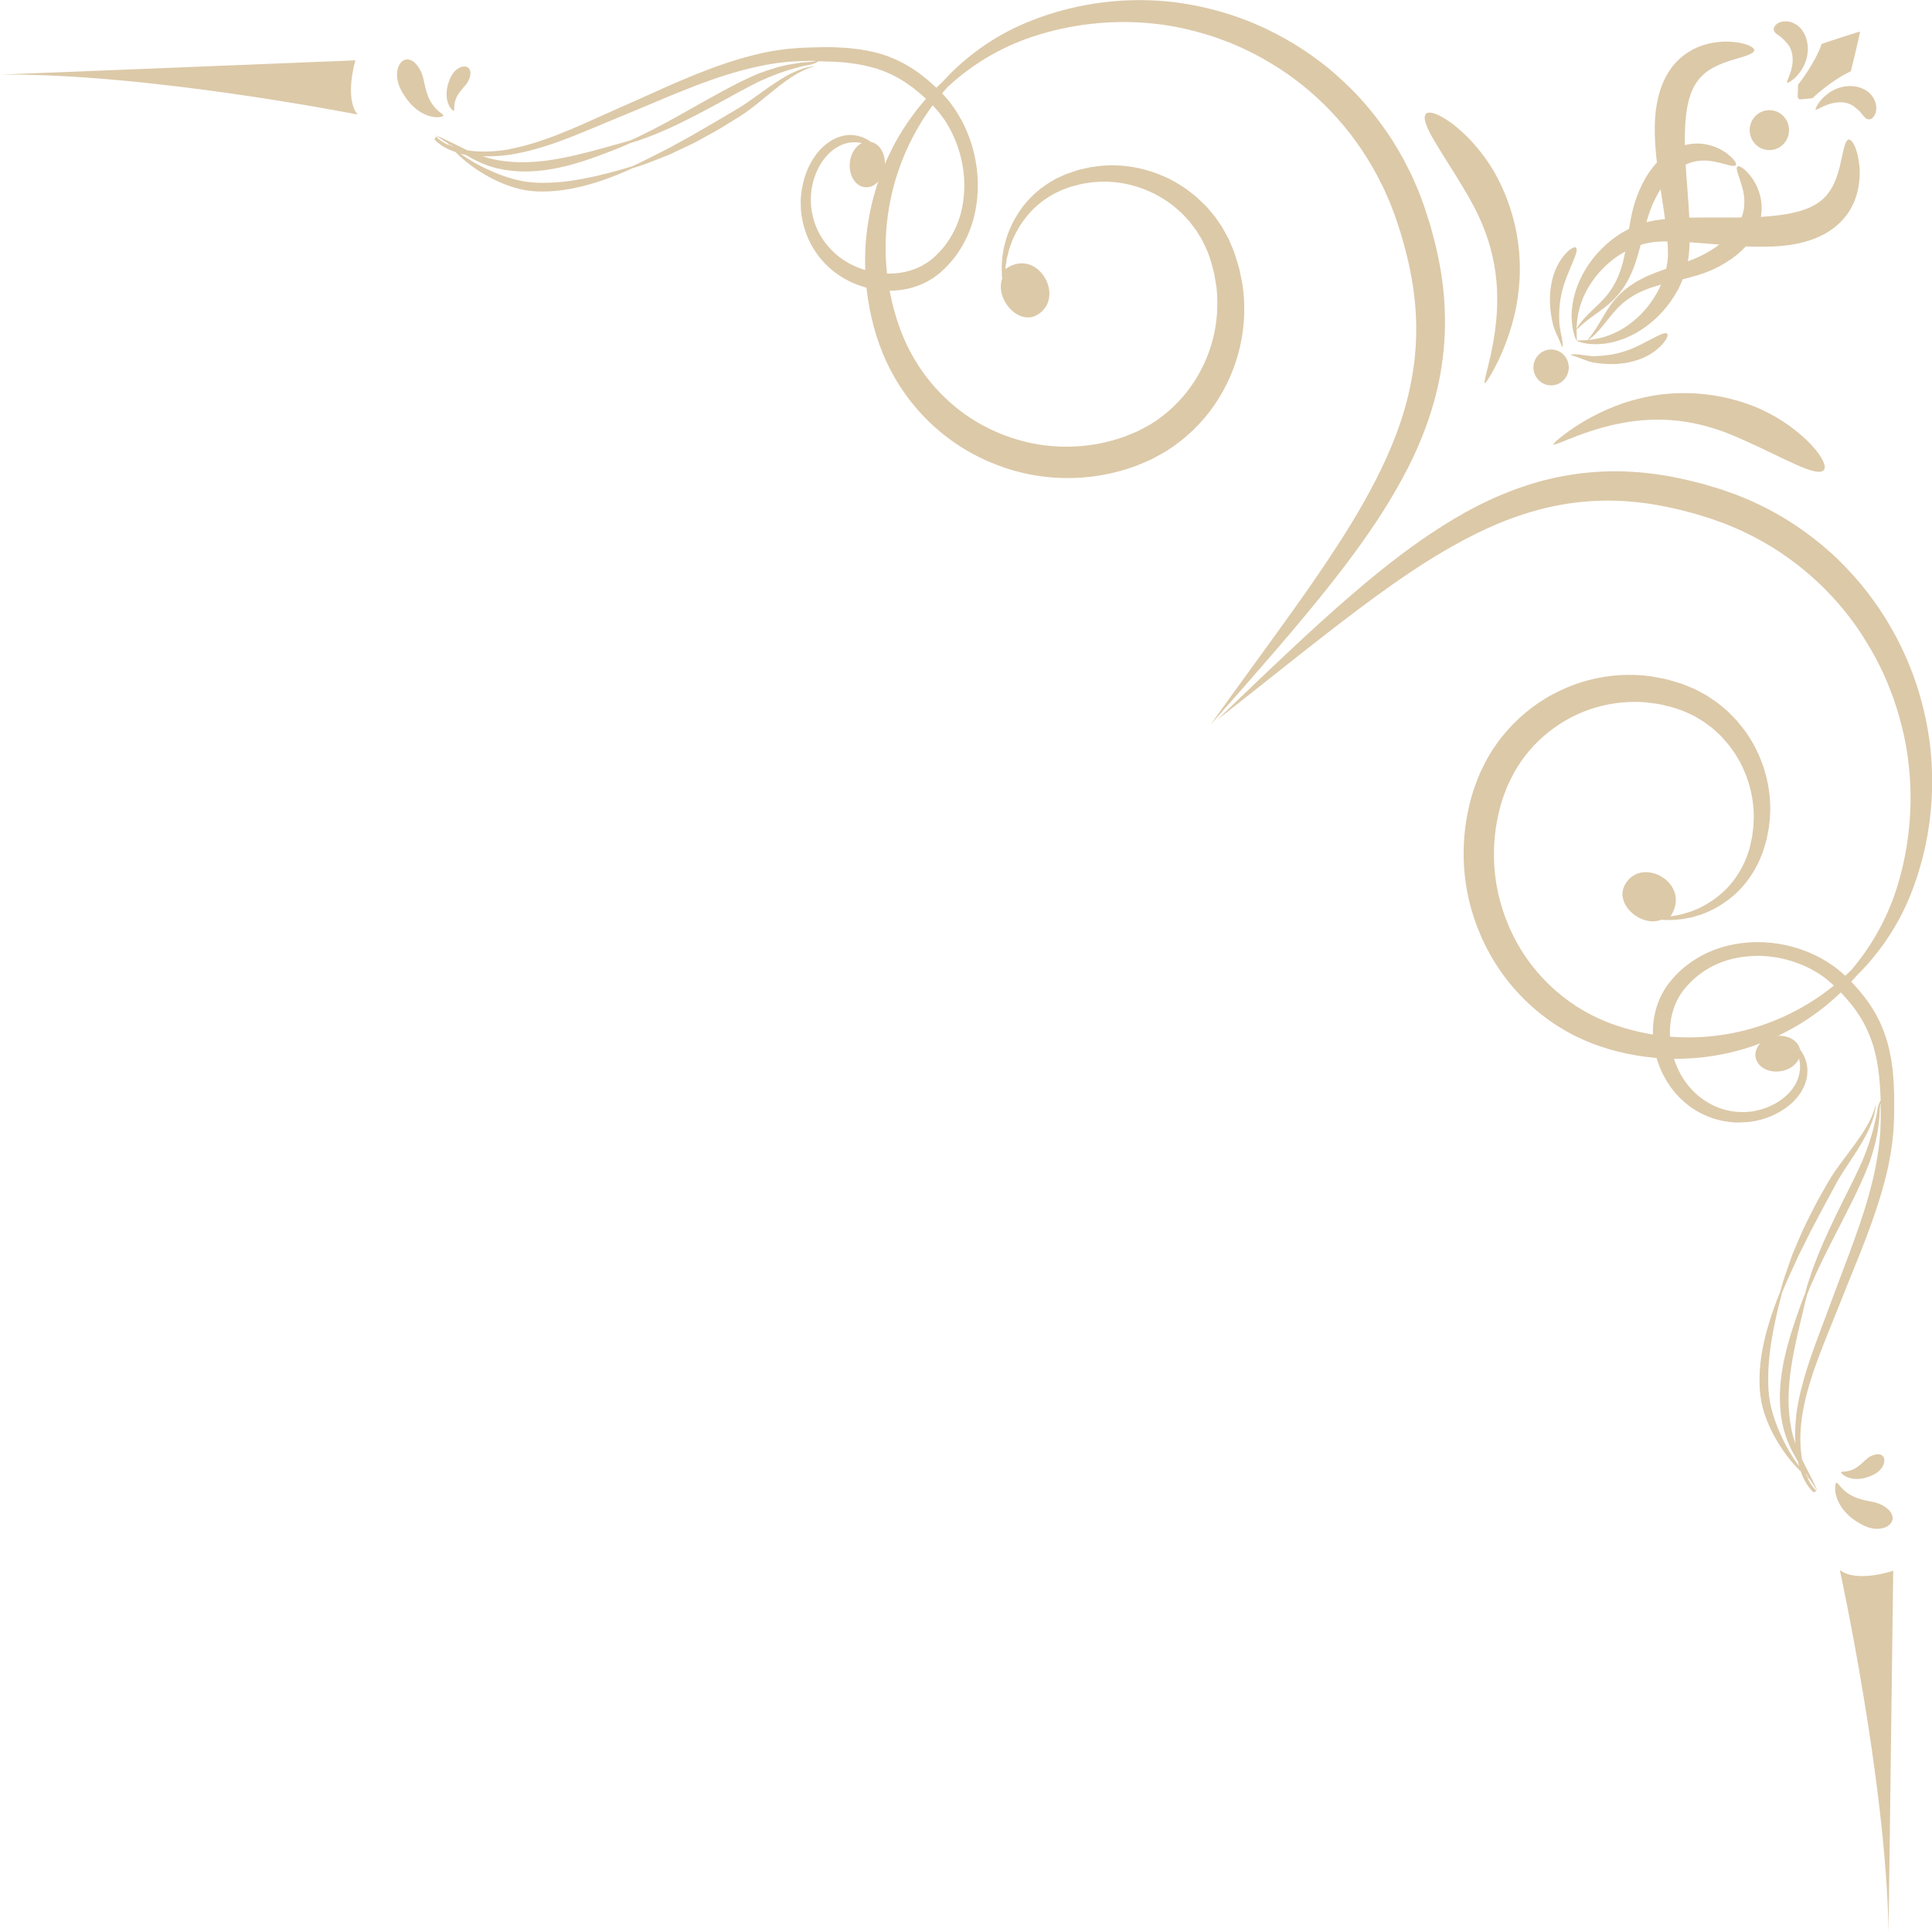 <svg width="128" height="128" viewBox="0 0 128 128" fill="none" xmlns="http://www.w3.org/2000/svg">
<g clip-path="url(#clip0_3478_3163)">
<path d="M117.539 2.059C117.505 1.975 117.505 1.876 117.558 1.773C117.612 1.67 117.723 1.561 117.898 1.487C118.072 1.414 118.315 1.384 118.572 1.443C118.828 1.502 119.09 1.655 119.284 1.867C119.386 1.97 119.488 2.128 119.58 2.315C119.667 2.507 119.73 2.728 119.759 2.97C119.783 3.206 119.774 3.457 119.73 3.693C119.686 3.935 119.604 4.161 119.507 4.363C119.405 4.565 119.289 4.742 119.168 4.89C119.105 4.964 119.047 5.028 118.988 5.092C118.925 5.151 118.872 5.205 118.814 5.249C118.756 5.294 118.707 5.333 118.659 5.367C118.61 5.402 118.567 5.427 118.533 5.441C118.46 5.481 118.412 5.495 118.397 5.481C118.383 5.466 118.397 5.422 118.421 5.343C118.455 5.259 118.494 5.161 118.538 5.042C118.562 4.983 118.581 4.914 118.61 4.846C118.635 4.777 118.654 4.698 118.678 4.624C118.717 4.466 118.751 4.299 118.765 4.132C118.775 3.964 118.77 3.797 118.746 3.639C118.722 3.487 118.678 3.344 118.63 3.226C118.581 3.107 118.518 3.014 118.465 2.945C118.455 2.925 118.436 2.91 118.426 2.896C118.412 2.881 118.402 2.866 118.392 2.856C118.383 2.846 118.368 2.832 118.363 2.822C118.353 2.812 118.344 2.802 118.334 2.792C118.266 2.723 118.218 2.664 118.16 2.61C118.106 2.556 118.043 2.497 117.97 2.438C117.82 2.325 117.621 2.231 117.549 2.059H117.539Z" fill="#DCC9A8"/>
<path d="M120.691 2.905C120.274 4.131 119.261 5.441 119.125 5.613C119.115 5.623 119.115 5.638 119.125 5.643L119.105 6.411C119.105 6.514 119.188 6.593 119.29 6.583L120.046 6.509C120.046 6.509 120.065 6.509 120.075 6.509C120.235 6.362 121.35 5.318 122.62 4.722C122.63 4.722 123.134 2.619 123.226 2.171C123.235 2.127 123.202 2.093 123.158 2.107C122.722 2.235 120.7 2.895 120.695 2.91L120.691 2.905Z" fill="#DCC9A8"/>
<path d="M123.725 7.893C123.812 7.923 123.904 7.913 124.006 7.849C124.103 7.785 124.2 7.667 124.263 7.48C124.321 7.297 124.335 7.046 124.253 6.79C124.175 6.534 124.006 6.283 123.783 6.101C123.671 6.007 123.511 5.914 123.317 5.835C123.124 5.761 122.901 5.712 122.663 5.702C122.426 5.692 122.183 5.722 121.95 5.786C121.718 5.85 121.505 5.948 121.311 6.062C121.122 6.18 120.957 6.313 120.816 6.446C120.748 6.515 120.685 6.579 120.632 6.643C120.579 6.712 120.53 6.771 120.491 6.83C120.453 6.889 120.419 6.943 120.39 6.992C120.361 7.041 120.341 7.086 120.322 7.125C120.288 7.199 120.278 7.248 120.293 7.263C120.307 7.278 120.351 7.263 120.424 7.229C120.501 7.189 120.598 7.145 120.71 7.091C120.768 7.061 120.836 7.037 120.899 7.007C120.966 6.977 121.039 6.953 121.112 6.923C121.262 6.869 121.427 6.83 121.592 6.8C121.757 6.776 121.921 6.771 122.077 6.78C122.232 6.795 122.372 6.825 122.489 6.869C122.61 6.913 122.707 6.968 122.775 7.017C122.794 7.027 122.808 7.041 122.823 7.051C122.838 7.061 122.852 7.071 122.867 7.086C122.881 7.096 122.891 7.105 122.905 7.115C122.915 7.125 122.925 7.135 122.934 7.14C123.007 7.199 123.07 7.248 123.128 7.302C123.187 7.352 123.25 7.411 123.308 7.485C123.429 7.627 123.536 7.824 123.71 7.883L123.725 7.893Z" fill="#DCC9A8"/>
<path d="M122.484 9.242C122.416 9.252 122.353 9.316 122.3 9.424C122.246 9.533 122.198 9.69 122.149 9.882C122.125 9.986 122.101 10.089 122.077 10.202C122.067 10.261 122.052 10.321 122.038 10.38C122.023 10.444 122.009 10.508 121.994 10.572C121.97 10.705 121.931 10.838 121.902 10.985C121.863 11.128 121.829 11.276 121.781 11.428C121.689 11.729 121.577 12.044 121.422 12.334C121.34 12.477 121.258 12.625 121.156 12.758C121.107 12.827 121.054 12.886 121.001 12.955C120.942 13.014 120.889 13.078 120.826 13.137C120.584 13.373 120.278 13.57 119.92 13.738C119.556 13.9 119.139 14.028 118.679 14.122C118.223 14.22 117.588 14.309 116.817 14.358C116.047 14.407 115.14 14.417 114.151 14.412C113.162 14.412 112.086 14.393 110.967 14.461C110.685 14.481 110.404 14.501 110.118 14.535C109.978 14.555 109.832 14.57 109.687 14.594L109.58 14.614L109.469 14.639C109.391 14.653 109.318 14.668 109.241 14.683C108.645 14.826 108.082 15.057 107.578 15.353C107.321 15.495 107.089 15.663 106.856 15.83C106.633 16.008 106.415 16.185 106.221 16.377C105.823 16.761 105.479 17.17 105.203 17.593C104.641 18.44 104.316 19.331 104.195 20.099C104.161 20.291 104.146 20.478 104.132 20.651C104.127 20.828 104.117 20.991 104.132 21.148C104.132 21.301 104.156 21.444 104.166 21.576C104.18 21.709 104.209 21.828 104.229 21.931C104.282 22.143 104.326 22.3 104.374 22.409C104.418 22.512 104.447 22.566 104.461 22.561C104.476 22.561 104.476 22.497 104.471 22.384C104.461 22.271 104.456 22.108 104.452 21.901C104.452 21.798 104.452 21.685 104.461 21.562C104.471 21.439 104.476 21.306 104.5 21.163C104.515 21.02 104.544 20.872 104.573 20.715C104.612 20.557 104.65 20.395 104.704 20.227C104.912 19.553 105.305 18.804 105.886 18.125C106.177 17.785 106.517 17.46 106.89 17.174C107.074 17.027 107.278 16.899 107.481 16.771C107.69 16.653 107.898 16.534 108.121 16.441C108.562 16.244 109.028 16.111 109.493 16.047C109.551 16.037 109.609 16.037 109.667 16.027L109.755 16.017H109.847C109.973 16.003 110.099 15.998 110.225 15.998C110.482 15.993 110.739 15.998 110.996 16.003C112.033 16.037 113.08 16.14 114.079 16.219C115.077 16.303 116.032 16.357 116.885 16.347C117.738 16.342 118.499 16.264 119.086 16.14C119.668 16.022 120.249 15.83 120.792 15.55C121.33 15.264 121.829 14.88 122.208 14.417C122.305 14.304 122.387 14.186 122.469 14.068C122.547 13.944 122.624 13.826 122.683 13.703C122.814 13.457 122.91 13.211 122.988 12.97C123.138 12.487 123.192 12.039 123.206 11.64C123.216 11.438 123.206 11.251 123.196 11.074C123.177 10.897 123.163 10.734 123.133 10.586C123.119 10.513 123.104 10.439 123.095 10.37C123.08 10.301 123.061 10.237 123.046 10.173C123.012 10.045 122.978 9.932 122.94 9.833C122.867 9.631 122.784 9.484 122.707 9.385C122.629 9.287 122.557 9.242 122.489 9.247L122.484 9.242Z" fill="#DCC9A8"/>
<path d="M115.004 10.941C115.052 10.867 114.985 10.714 114.8 10.508C114.606 10.306 114.301 10.045 113.836 9.823C113.778 9.799 113.715 9.769 113.656 9.744C113.593 9.72 113.525 9.7 113.458 9.675C113.322 9.626 113.176 9.597 113.021 9.562C112.711 9.508 112.367 9.488 112.003 9.538C111.645 9.587 111.271 9.7 110.918 9.882C110.569 10.06 110.239 10.301 109.953 10.582C109.662 10.862 109.332 11.266 109.032 11.773C108.736 12.285 108.465 12.896 108.266 13.57C108.062 14.255 107.961 14.973 107.844 15.678C107.733 16.382 107.621 17.081 107.423 17.716C107.321 18.036 107.209 18.341 107.064 18.622C106.923 18.903 106.763 19.174 106.584 19.405C106.23 19.873 105.808 20.252 105.459 20.587C105.285 20.754 105.13 20.912 104.994 21.055C104.863 21.202 104.757 21.335 104.669 21.444C104.509 21.675 104.432 21.808 104.451 21.823C104.466 21.832 104.582 21.729 104.776 21.542C104.883 21.453 105.004 21.35 105.154 21.227C105.304 21.114 105.474 20.981 105.673 20.843C106.056 20.562 106.54 20.237 106.996 19.759C107.457 19.287 107.849 18.666 108.135 17.982C108.426 17.298 108.61 16.569 108.785 15.87C108.959 15.175 109.119 14.501 109.332 13.93C109.546 13.354 109.812 12.846 110.079 12.438C110.346 12.034 110.617 11.729 110.83 11.522C111.262 11.103 111.732 10.833 112.202 10.719C112.435 10.66 112.667 10.641 112.895 10.636C113.007 10.641 113.118 10.636 113.225 10.655C113.278 10.66 113.332 10.665 113.385 10.675C113.438 10.685 113.487 10.695 113.54 10.7C113.942 10.774 114.282 10.882 114.534 10.941C114.781 11.005 114.946 11.015 114.994 10.941H115.004Z" fill="#DCC9A8"/>
<path d="M104.408 16.406C104.359 16.367 104.282 16.377 104.18 16.431C104.127 16.455 104.073 16.495 104.01 16.539C103.947 16.588 103.884 16.642 103.817 16.711C103.545 16.977 103.23 17.42 103.012 17.977C102.905 18.252 102.769 18.72 102.716 19.272C102.658 19.823 102.687 20.444 102.789 21.01C102.813 21.153 102.847 21.285 102.871 21.423C102.886 21.492 102.91 21.561 102.925 21.625C102.944 21.689 102.968 21.753 102.992 21.812C103.085 22.054 103.182 22.256 103.259 22.428C103.337 22.6 103.395 22.738 103.434 22.841C103.468 22.94 103.497 22.999 103.511 22.999C103.521 22.999 103.531 22.935 103.531 22.822C103.531 22.709 103.506 22.551 103.472 22.359C103.434 22.172 103.385 21.95 103.346 21.714C103.337 21.655 103.327 21.596 103.322 21.537C103.322 21.478 103.312 21.419 103.308 21.355C103.308 21.226 103.298 21.093 103.298 20.961C103.298 20.424 103.356 19.867 103.468 19.395C103.574 18.922 103.729 18.533 103.817 18.297C104.001 17.819 104.195 17.391 104.326 17.061C104.359 16.977 104.384 16.898 104.403 16.829C104.427 16.761 104.442 16.697 104.452 16.642C104.471 16.534 104.456 16.45 104.413 16.416L104.408 16.406Z" fill="#DCC9A8"/>
<path d="M116.226 3.338C116.226 3.269 116.177 3.195 116.075 3.126C115.974 3.058 115.818 2.984 115.615 2.925C115.513 2.89 115.402 2.865 115.276 2.841C115.213 2.831 115.145 2.816 115.077 2.806C115.004 2.797 114.936 2.792 114.859 2.782C114.708 2.762 114.548 2.762 114.374 2.757C114.199 2.757 114.015 2.762 113.821 2.787C113.429 2.826 112.992 2.92 112.532 3.102C112.304 3.2 112.067 3.314 111.834 3.466C111.718 3.535 111.606 3.624 111.49 3.712C111.378 3.806 111.267 3.899 111.165 4.003C110.738 4.416 110.399 4.948 110.162 5.519C109.924 6.091 109.784 6.691 109.706 7.292C109.628 7.893 109.609 8.666 109.662 9.532C109.716 10.399 109.842 11.364 109.992 12.368C110.142 13.373 110.322 14.427 110.428 15.475C110.452 15.736 110.477 15.997 110.491 16.258C110.496 16.386 110.501 16.514 110.506 16.642V16.736V16.825C110.506 16.884 110.506 16.943 110.506 17.002C110.477 17.474 110.38 17.957 110.22 18.415C110.142 18.646 110.045 18.868 109.943 19.09C109.837 19.306 109.72 19.518 109.59 19.715C109.333 20.114 109.047 20.483 108.732 20.803C108.106 21.443 107.403 21.891 106.759 22.152C106.599 22.221 106.439 22.27 106.289 22.32C106.138 22.359 105.993 22.403 105.852 22.428C105.717 22.462 105.586 22.477 105.464 22.497C105.343 22.512 105.232 22.521 105.13 22.531C104.926 22.541 104.766 22.551 104.655 22.551C104.543 22.551 104.485 22.566 104.48 22.581C104.48 22.595 104.534 22.62 104.64 22.654C104.747 22.694 104.907 22.728 105.12 22.763C105.227 22.773 105.343 22.792 105.474 22.797C105.605 22.797 105.746 22.812 105.896 22.797C106.046 22.797 106.211 22.777 106.381 22.758C106.55 22.728 106.73 22.699 106.914 22.654C107.656 22.472 108.504 22.083 109.294 21.448C109.691 21.133 110.07 20.759 110.414 20.33C110.588 20.119 110.748 19.887 110.903 19.646C111.054 19.405 111.199 19.149 111.32 18.883C111.572 18.351 111.756 17.765 111.853 17.149C111.863 17.071 111.873 16.997 111.882 16.918L111.897 16.8L111.907 16.687C111.921 16.539 111.926 16.391 111.936 16.248C111.95 15.958 111.95 15.667 111.95 15.382C111.936 14.244 111.839 13.156 111.766 12.152C111.689 11.147 111.63 10.232 111.626 9.444C111.616 8.661 111.659 8.011 111.718 7.538C111.776 7.066 111.873 6.632 112.004 6.253C112.139 5.874 112.309 5.554 112.527 5.288C112.58 5.219 112.639 5.16 112.692 5.096C112.755 5.037 112.808 4.978 112.871 4.924C112.992 4.81 113.128 4.717 113.264 4.623C113.54 4.446 113.841 4.308 114.127 4.195C114.272 4.136 114.413 4.091 114.553 4.042C114.694 4.003 114.825 3.954 114.951 3.919C115.014 3.899 115.077 3.88 115.135 3.865C115.193 3.85 115.251 3.831 115.31 3.816C115.416 3.781 115.518 3.752 115.62 3.717C115.809 3.653 115.954 3.594 116.061 3.53C116.163 3.466 116.221 3.397 116.226 3.328V3.338Z" fill="#DCC9A8"/>
<path d="M115.106 11.04C115.038 11.099 115.057 11.261 115.14 11.507C115.213 11.758 115.348 12.093 115.45 12.497C115.465 12.546 115.474 12.6 115.489 12.65C115.503 12.704 115.508 12.758 115.518 12.807C115.542 12.915 115.547 13.029 115.562 13.142C115.576 13.368 115.571 13.61 115.533 13.851C115.455 14.334 115.222 14.831 114.844 15.299C114.655 15.53 114.379 15.825 114.001 16.131C113.623 16.431 113.143 16.736 112.59 16.997C112.047 17.258 111.398 17.465 110.729 17.692C110.06 17.918 109.352 18.159 108.703 18.504C108.053 18.844 107.471 19.292 107.04 19.789C106.604 20.291 106.322 20.799 106.075 21.212C105.954 21.419 105.838 21.601 105.736 21.764C105.629 21.921 105.537 22.054 105.46 22.167C105.29 22.379 105.198 22.507 105.212 22.522C105.222 22.537 105.348 22.443 105.561 22.266C105.658 22.172 105.784 22.054 105.915 21.906C106.046 21.759 106.192 21.591 106.342 21.399C106.647 21.025 106.982 20.567 107.418 20.173C107.631 19.971 107.883 19.794 108.15 19.627C108.417 19.459 108.707 19.321 109.013 19.198C109.624 18.947 110.302 18.79 110.986 18.622C111.669 18.455 112.362 18.297 113.022 18.046C113.671 17.8 114.253 17.48 114.733 17.14C115.213 16.8 115.586 16.436 115.838 16.121C116.09 15.806 116.303 15.461 116.454 15.092C116.604 14.723 116.691 14.338 116.71 13.969C116.73 13.6 116.686 13.25 116.609 12.94C116.565 12.787 116.521 12.64 116.463 12.507C116.434 12.443 116.41 12.374 116.381 12.315C116.352 12.256 116.318 12.197 116.289 12.138C116.041 11.685 115.76 11.389 115.547 11.207C115.324 11.035 115.174 10.976 115.106 11.03V11.04Z" fill="#DCC9A8"/>
<path d="M116.27 7.72C115.78 8.257 115.809 9.094 116.337 9.591C116.866 10.088 117.69 10.059 118.179 9.522C118.669 8.986 118.64 8.148 118.112 7.651C117.583 7.154 116.759 7.183 116.27 7.72Z" fill="#DCC9A8"/>
<path d="M101.907 23.536C101.466 24.019 101.495 24.767 101.97 25.215C102.445 25.663 103.182 25.634 103.623 25.151C104.064 24.669 104.035 23.92 103.56 23.472C103.085 23.024 102.348 23.054 101.907 23.536Z" fill="#DCC9A8"/>
<path d="M110.457 22.113C110.418 22.068 110.336 22.064 110.229 22.088C110.176 22.103 110.113 22.123 110.05 22.152C109.982 22.177 109.909 22.211 109.827 22.251C109.512 22.403 109.105 22.63 108.649 22.856C108.421 22.965 108.053 23.147 107.592 23.29C107.137 23.437 106.594 23.536 106.065 23.575C105.935 23.585 105.804 23.59 105.678 23.595C105.619 23.595 105.561 23.595 105.498 23.595C105.44 23.595 105.382 23.585 105.324 23.58C105.091 23.555 104.873 23.521 104.684 23.496C104.495 23.472 104.335 23.467 104.228 23.472C104.117 23.482 104.059 23.491 104.059 23.506C104.059 23.516 104.117 23.541 104.219 23.565C104.32 23.595 104.461 23.644 104.635 23.713C104.81 23.777 105.014 23.861 105.256 23.939C105.319 23.954 105.377 23.979 105.445 23.994C105.513 24.008 105.581 24.023 105.649 24.033C105.779 24.053 105.92 24.073 106.056 24.087C106.618 24.146 107.229 24.131 107.767 24.033C108.305 23.939 108.756 23.767 109.017 23.639C109.546 23.378 109.958 23.029 110.2 22.733C110.258 22.659 110.312 22.59 110.355 22.521C110.394 22.453 110.428 22.393 110.447 22.339C110.491 22.231 110.496 22.152 110.452 22.108L110.457 22.113Z" fill="#DCC9A8"/>
<path d="M94.471 7.558C94.248 7.789 94.504 8.434 95.013 9.306C95.517 10.182 96.274 11.295 97.006 12.541C97.195 12.851 97.427 13.259 97.684 13.747C97.936 14.234 98.198 14.806 98.431 15.441C98.663 16.076 98.857 16.77 98.988 17.499C99.124 18.228 99.192 18.981 99.197 19.724C99.211 21.212 98.964 22.63 98.731 23.664C98.494 24.698 98.295 25.357 98.368 25.392C98.416 25.416 98.809 24.845 99.284 23.86C99.749 22.876 100.292 21.453 100.539 19.828C100.665 19.015 100.719 18.159 100.685 17.307C100.651 16.46 100.535 15.618 100.35 14.85C100.171 14.082 99.929 13.378 99.681 12.782C99.429 12.191 99.177 11.699 98.964 11.339C98.111 9.892 97.054 8.823 96.201 8.183C95.338 7.543 94.679 7.321 94.461 7.548L94.471 7.558Z" fill="#DCC9A8"/>
<path d="M33.782 9.873C34.296 9.774 34.824 9.646 35.362 9.479C35.9 9.311 36.448 9.119 37.01 8.898C38.13 8.46 39.284 7.923 40.481 7.391C41.082 7.125 41.683 6.859 42.299 6.584C42.91 6.308 43.53 6.027 44.155 5.751C44.781 5.471 45.416 5.205 46.055 4.944C46.695 4.688 47.345 4.437 47.999 4.22C48.324 4.102 48.658 4.008 48.988 3.905C49.153 3.851 49.318 3.811 49.487 3.767C49.652 3.723 49.817 3.674 49.987 3.634C50.321 3.56 50.656 3.472 50.99 3.417C51.16 3.388 51.325 3.353 51.494 3.329C51.664 3.304 51.829 3.285 51.998 3.26C52.081 3.25 52.168 3.235 52.25 3.23L52.502 3.211C52.672 3.196 52.837 3.186 53.007 3.171C53.171 3.166 53.336 3.157 53.501 3.152C53.666 3.142 53.831 3.137 53.995 3.137C54.16 3.137 54.325 3.132 54.49 3.127C54.655 3.127 54.819 3.127 54.984 3.127H55.231L55.479 3.142C55.644 3.152 55.803 3.152 55.968 3.166C56.618 3.211 57.267 3.299 57.898 3.452C57.975 3.472 58.053 3.491 58.135 3.511C58.213 3.531 58.29 3.55 58.368 3.575C58.523 3.624 58.678 3.678 58.828 3.728C58.978 3.792 59.129 3.851 59.279 3.915C59.357 3.944 59.429 3.979 59.502 4.018C59.575 4.053 59.648 4.092 59.72 4.127C59.793 4.166 59.866 4.195 59.938 4.24C60.011 4.279 60.079 4.323 60.152 4.363C60.292 4.447 60.433 4.525 60.564 4.624C60.699 4.717 60.835 4.806 60.966 4.904C61.097 5.003 61.223 5.106 61.349 5.205C61.412 5.254 61.475 5.308 61.533 5.362C61.596 5.417 61.654 5.471 61.717 5.525C61.776 5.579 61.839 5.633 61.897 5.682C61.955 5.737 62.013 5.796 62.071 5.85C62.188 5.963 62.299 6.076 62.415 6.185C62.474 6.244 62.527 6.308 62.585 6.367C62.643 6.426 62.697 6.49 62.75 6.554C62.803 6.618 62.856 6.682 62.91 6.746C62.963 6.81 63.011 6.879 63.06 6.948C63.162 7.081 63.254 7.224 63.346 7.361C63.525 7.647 63.695 7.938 63.845 8.243C63.996 8.543 64.122 8.863 64.243 9.178C64.354 9.498 64.456 9.818 64.529 10.148C64.849 11.458 64.854 12.817 64.616 13.994C64.5 14.58 64.32 15.121 64.107 15.599C63.894 16.077 63.651 16.485 63.404 16.835C63.157 17.189 62.881 17.495 62.599 17.78C62.527 17.849 62.454 17.913 62.381 17.982C62.347 18.017 62.309 18.046 62.27 18.081L62.154 18.174C62.076 18.238 61.998 18.292 61.916 18.352L61.8 18.435L61.678 18.509C61.359 18.706 61.024 18.864 60.694 18.972C60.365 19.085 60.03 19.164 59.706 19.208C59.051 19.297 58.407 19.267 57.796 19.149C57.49 19.09 57.19 19.006 56.899 18.898C56.754 18.849 56.613 18.785 56.468 18.726C56.395 18.696 56.327 18.657 56.259 18.627C56.191 18.593 56.119 18.558 56.056 18.519C55.988 18.48 55.92 18.44 55.852 18.406C55.784 18.366 55.721 18.322 55.658 18.283L55.561 18.218L55.464 18.15C55.401 18.105 55.338 18.056 55.275 18.012C55.212 17.962 55.154 17.913 55.096 17.864L55.004 17.79L54.916 17.711C54.858 17.657 54.8 17.603 54.747 17.549C54.693 17.49 54.635 17.436 54.582 17.377C54.529 17.322 54.475 17.258 54.422 17.199C54.369 17.135 54.32 17.076 54.267 17.012C54.17 16.879 54.073 16.756 53.986 16.613C53.806 16.348 53.656 16.047 53.52 15.747C53.491 15.668 53.457 15.589 53.428 15.515L53.385 15.397L53.346 15.279C53.322 15.2 53.297 15.121 53.268 15.038C53.249 14.954 53.23 14.875 53.205 14.792L53.176 14.668C53.166 14.629 53.162 14.585 53.152 14.545C53.137 14.462 53.123 14.378 53.108 14.299C53.099 14.216 53.089 14.132 53.079 14.048L53.065 13.925C53.065 13.886 53.065 13.841 53.06 13.802C53.06 13.718 53.055 13.634 53.05 13.551C53.05 13.467 53.05 13.383 53.05 13.305V13.181L53.065 13.058C53.07 12.975 53.079 12.896 53.084 12.817C53.094 12.738 53.108 12.659 53.118 12.581C53.123 12.541 53.128 12.502 53.137 12.463L53.162 12.349C53.176 12.271 53.191 12.197 53.21 12.123C53.23 12.049 53.249 11.975 53.268 11.901C53.278 11.867 53.288 11.827 53.297 11.793L53.331 11.685C53.356 11.616 53.38 11.547 53.404 11.473C53.433 11.404 53.457 11.34 53.486 11.271L53.525 11.172C53.54 11.138 53.554 11.108 53.569 11.079C53.598 11.015 53.632 10.956 53.661 10.892C53.69 10.833 53.729 10.774 53.758 10.715C53.821 10.596 53.894 10.488 53.966 10.385C54.252 9.961 54.587 9.646 54.916 9.415C55.251 9.183 55.585 9.05 55.9 8.986C56.211 8.927 56.502 8.927 56.749 8.986C56.778 8.991 56.812 8.996 56.841 9.001C56.87 9.011 56.899 9.021 56.928 9.026C56.986 9.041 57.04 9.06 57.093 9.075C57.2 9.119 57.297 9.159 57.384 9.203C57.466 9.252 57.549 9.301 57.621 9.341C57.645 9.361 57.67 9.38 57.694 9.4C58.242 9.508 58.644 10.114 58.625 10.862C58.605 11.699 58.067 12.394 57.422 12.408C56.778 12.428 56.274 11.763 56.293 10.926C56.308 10.271 56.642 9.705 57.098 9.479C57.069 9.474 57.04 9.464 57.011 9.459C56.962 9.454 56.909 9.444 56.855 9.439C56.831 9.439 56.802 9.434 56.773 9.43C56.744 9.43 56.72 9.43 56.691 9.43C56.468 9.415 56.215 9.444 55.954 9.528C55.692 9.612 55.411 9.754 55.139 9.971C54.873 10.188 54.606 10.478 54.383 10.843C54.33 10.936 54.272 11.025 54.223 11.128C54.199 11.178 54.17 11.227 54.146 11.281C54.121 11.335 54.102 11.384 54.078 11.438C54.068 11.463 54.054 11.493 54.044 11.517L54.015 11.601C53.995 11.655 53.976 11.714 53.952 11.768C53.932 11.827 53.918 11.886 53.898 11.946L53.874 12.034C53.864 12.064 53.86 12.093 53.855 12.123C53.84 12.182 53.826 12.246 53.811 12.305C53.801 12.369 53.792 12.428 53.777 12.492L53.763 12.586C53.763 12.615 53.758 12.65 53.753 12.679C53.748 12.743 53.739 12.807 53.734 12.871C53.734 12.935 53.729 12.999 53.724 13.068V13.167V13.265C53.724 13.329 53.724 13.398 53.724 13.462C53.729 13.526 53.734 13.595 53.739 13.664C53.739 13.698 53.739 13.733 53.748 13.762L53.763 13.861C53.772 13.925 53.782 13.994 53.792 14.063C53.806 14.127 53.821 14.196 53.836 14.26C53.84 14.294 53.85 14.329 53.855 14.358L53.884 14.457C53.903 14.521 53.918 14.59 53.937 14.654C53.962 14.718 53.981 14.782 54.005 14.846L54.039 14.944L54.078 15.038C54.107 15.102 54.131 15.166 54.16 15.225C54.621 16.215 55.421 17.027 56.39 17.519C56.448 17.554 56.511 17.578 56.574 17.608C56.637 17.637 56.695 17.667 56.763 17.692C56.889 17.741 57.015 17.795 57.146 17.834C57.408 17.923 57.675 17.992 57.951 18.041C58.499 18.14 59.071 18.154 59.648 18.071C59.934 18.031 60.219 17.958 60.501 17.859C60.782 17.761 61.058 17.633 61.32 17.465L61.417 17.406L61.514 17.337C61.577 17.293 61.645 17.249 61.703 17.194L61.795 17.12C61.824 17.096 61.858 17.071 61.887 17.042C61.95 16.983 62.008 16.924 62.071 16.869C62.309 16.628 62.546 16.372 62.745 16.077C62.949 15.786 63.152 15.451 63.327 15.062C63.501 14.678 63.647 14.24 63.743 13.758C63.84 13.275 63.894 12.753 63.889 12.211C63.889 12.074 63.879 11.936 63.874 11.798C63.865 11.66 63.85 11.522 63.836 11.379C63.797 11.099 63.753 10.813 63.685 10.532C63.622 10.247 63.535 9.971 63.443 9.69C63.341 9.415 63.234 9.139 63.104 8.873C62.978 8.602 62.832 8.346 62.677 8.095C62.595 7.972 62.517 7.844 62.425 7.731C62.381 7.672 62.338 7.613 62.294 7.554C62.246 7.494 62.202 7.44 62.154 7.381C62.11 7.322 62.057 7.268 62.008 7.214C61.96 7.16 61.911 7.105 61.858 7.051C61.751 6.943 61.645 6.84 61.538 6.731C61.485 6.677 61.431 6.623 61.373 6.569C61.315 6.52 61.262 6.465 61.203 6.416C61.145 6.367 61.092 6.313 61.034 6.263C60.976 6.214 60.922 6.16 60.859 6.116C60.743 6.022 60.622 5.924 60.505 5.83C60.384 5.737 60.263 5.653 60.137 5.564C60.016 5.471 59.885 5.397 59.759 5.318C59.696 5.279 59.633 5.239 59.565 5.2C59.502 5.161 59.434 5.131 59.366 5.092C59.298 5.057 59.235 5.023 59.168 4.988C59.1 4.954 59.032 4.919 58.964 4.89C58.828 4.831 58.688 4.772 58.547 4.712C58.407 4.663 58.261 4.614 58.12 4.56C58.048 4.53 57.975 4.516 57.902 4.496C57.83 4.476 57.757 4.456 57.684 4.437C57.093 4.284 56.482 4.181 55.857 4.131C55.702 4.117 55.542 4.112 55.382 4.097L55.144 4.082H54.907C54.747 4.072 54.587 4.067 54.427 4.063C54.359 4.063 54.286 4.063 54.218 4.063C54.17 4.097 54.121 4.127 54.063 4.156C53.884 4.245 53.661 4.294 53.404 4.338C53.152 4.378 52.866 4.476 52.546 4.555C51.911 4.722 51.169 5.008 50.36 5.367C49.56 5.761 48.683 6.239 47.757 6.751C46.501 7.44 45.314 8.056 44.281 8.524C43.763 8.745 43.288 8.957 42.866 9.105C42.653 9.183 42.459 9.252 42.274 9.321C42.09 9.375 41.921 9.425 41.77 9.474C41.625 9.538 41.46 9.612 41.281 9.69C41.101 9.769 40.903 9.843 40.694 9.927C40.273 10.094 39.797 10.276 39.269 10.463C38.217 10.828 36.967 11.212 35.604 11.325C35.105 11.36 34.616 11.379 34.145 11.335C33.908 11.325 33.68 11.281 33.457 11.256C33.346 11.236 33.234 11.212 33.127 11.192C33.021 11.168 32.909 11.153 32.807 11.118C32.047 10.921 31.402 10.587 30.864 10.267C30.742 10.242 30.626 10.212 30.51 10.183C30.742 10.35 31.019 10.532 31.334 10.72C31.402 10.759 31.474 10.803 31.547 10.843C31.62 10.882 31.698 10.921 31.775 10.961C31.925 11.044 32.09 11.118 32.255 11.202C32.594 11.355 32.953 11.517 33.341 11.65C33.728 11.783 34.141 11.906 34.572 11.99C34.79 12.034 35.008 12.064 35.231 12.083C35.343 12.088 35.459 12.098 35.575 12.108C35.692 12.113 35.808 12.108 35.924 12.113C37.199 12.123 38.401 11.906 39.429 11.68C40.452 11.443 41.305 11.197 41.887 11.015C42.168 10.882 42.517 10.729 42.914 10.523C43.312 10.321 43.758 10.094 44.252 9.848C44.737 9.577 45.265 9.287 45.823 8.986C46.375 8.666 46.957 8.327 47.558 7.977C47.999 7.711 48.431 7.455 48.847 7.214C49.255 6.973 49.642 6.702 50.011 6.436C50.379 6.17 50.733 5.914 51.068 5.687C51.402 5.456 51.722 5.254 52.013 5.082C52.604 4.742 53.108 4.555 53.457 4.471C53.545 4.452 53.622 4.432 53.69 4.422C53.758 4.412 53.816 4.407 53.86 4.402C53.952 4.392 54 4.387 54 4.387C54 4.387 53.952 4.402 53.86 4.427C53.816 4.442 53.758 4.456 53.69 4.476C53.622 4.501 53.55 4.53 53.462 4.56C53.123 4.693 52.648 4.944 52.095 5.343C51.819 5.545 51.518 5.771 51.199 6.032C50.879 6.293 50.539 6.569 50.181 6.859C49.817 7.15 49.429 7.45 49.008 7.716C48.591 7.977 48.159 8.238 47.718 8.509C47.112 8.863 46.516 9.178 45.954 9.484C45.382 9.759 44.844 10.015 44.344 10.247C43.84 10.449 43.375 10.631 42.963 10.789C42.556 10.946 42.192 11.054 41.901 11.148C41.334 11.409 40.5 11.768 39.468 12.093C38.44 12.408 37.214 12.699 35.886 12.689C35.764 12.689 35.643 12.689 35.522 12.679C35.401 12.669 35.285 12.659 35.163 12.65C34.926 12.625 34.693 12.586 34.47 12.531C34.019 12.428 33.598 12.275 33.205 12.113C32.812 11.946 32.449 11.754 32.114 11.562C31.95 11.458 31.79 11.37 31.639 11.266C31.567 11.217 31.489 11.168 31.421 11.118C31.348 11.069 31.281 11.015 31.213 10.966C30.776 10.646 30.427 10.331 30.175 10.07C29.982 10.006 29.797 9.932 29.618 9.843C29.303 9.69 29.022 9.489 28.784 9.237C28.813 9.188 28.842 9.134 28.862 9.075C28.862 9.065 28.871 9.055 28.876 9.045C29.104 9.277 29.385 9.459 29.695 9.602C29.725 9.617 29.754 9.626 29.783 9.636C29.759 9.607 29.734 9.577 29.715 9.553C29.691 9.523 29.671 9.498 29.657 9.484C29.531 9.4 29.419 9.326 29.317 9.262C29.119 9.139 28.978 9.05 28.896 9.001C28.896 9.001 28.896 8.991 28.901 8.986C28.988 9.021 29.138 9.085 29.346 9.173C29.511 9.252 29.72 9.351 29.957 9.464C30.195 9.577 30.461 9.71 30.757 9.858C30.83 9.892 30.898 9.927 30.975 9.961C31.823 10.094 32.769 10.06 33.767 9.887L33.782 9.873ZM30.059 9.72C30.006 9.686 29.957 9.651 29.909 9.622C29.846 9.577 29.783 9.538 29.725 9.498C29.729 9.503 29.739 9.508 29.744 9.518C29.788 9.558 29.841 9.607 29.904 9.661C29.957 9.681 30.011 9.7 30.064 9.72H30.059ZM32.027 10.365C32.303 10.459 32.589 10.537 32.895 10.591C32.997 10.621 33.103 10.626 33.21 10.646C33.316 10.661 33.423 10.68 33.53 10.69C33.748 10.705 33.971 10.739 34.199 10.739C34.654 10.764 35.125 10.739 35.609 10.705C36.928 10.591 38.164 10.281 39.221 10.011C39.749 9.873 40.234 9.735 40.66 9.617C40.874 9.558 41.072 9.503 41.257 9.449C41.441 9.395 41.605 9.346 41.756 9.301C41.901 9.237 42.066 9.164 42.245 9.085C42.42 8.996 42.614 8.903 42.817 8.799C43.229 8.607 43.69 8.351 44.189 8.09C45.193 7.544 46.356 6.869 47.616 6.18C48.542 5.668 49.434 5.215 50.273 4.865C51.116 4.55 51.882 4.328 52.536 4.235C52.861 4.186 53.157 4.127 53.414 4.122C53.671 4.107 53.889 4.092 54.063 4.033C54.063 4.033 54.073 4.033 54.078 4.033C54.039 4.033 54 4.033 53.966 4.033C53.806 4.033 53.642 4.033 53.482 4.038C53.317 4.038 53.157 4.048 52.992 4.048C52.832 4.058 52.667 4.067 52.507 4.077L52.265 4.092C52.182 4.097 52.105 4.112 52.023 4.117C51.863 4.136 51.698 4.151 51.533 4.171C51.368 4.191 51.208 4.22 51.043 4.25C50.719 4.294 50.394 4.373 50.069 4.437C49.904 4.471 49.744 4.516 49.58 4.555C49.419 4.599 49.255 4.629 49.09 4.678C48.765 4.772 48.44 4.86 48.12 4.964C47.476 5.161 46.831 5.397 46.196 5.633C45.561 5.879 44.926 6.131 44.301 6.391C43.675 6.652 43.05 6.913 42.434 7.174C41.819 7.435 41.203 7.686 40.607 7.933C39.405 8.43 38.241 8.937 37.102 9.351C36.535 9.558 35.973 9.74 35.425 9.892C34.877 10.045 34.334 10.158 33.811 10.247C33.195 10.335 32.599 10.37 32.032 10.35L32.027 10.365Z" fill="#DCC9A8"/>
<path d="M23.549 3.998C23.549 3.998 22.792 6.465 23.689 7.588C23.689 7.588 9.753 4.831 0 4.944L23.549 3.998Z" fill="#DCC9A8"/>
<path d="M66.841 20.261C66.841 20.261 66.816 20.192 66.773 20.059C66.749 19.995 66.719 19.912 66.686 19.813C66.652 19.715 66.608 19.601 66.584 19.463C66.55 19.331 66.516 19.178 66.477 19.015C66.448 18.848 66.429 18.661 66.4 18.459C66.38 18.36 66.38 18.252 66.375 18.144C66.375 18.035 66.366 17.922 66.366 17.804C66.361 17.568 66.39 17.322 66.404 17.056C66.424 16.923 66.448 16.79 66.467 16.652C66.477 16.583 66.492 16.514 66.501 16.44C66.516 16.371 66.535 16.297 66.555 16.229C66.593 16.086 66.632 15.938 66.671 15.785C66.724 15.638 66.778 15.49 66.836 15.337C67.078 14.732 67.427 14.097 67.912 13.501C68.401 12.91 69.037 12.358 69.807 11.93C69.992 11.812 70.205 11.733 70.408 11.634C70.612 11.531 70.83 11.467 71.048 11.393C71.16 11.359 71.266 11.319 71.378 11.28C71.489 11.241 71.606 11.226 71.722 11.196C71.838 11.172 71.955 11.142 72.071 11.117C72.187 11.088 72.304 11.063 72.43 11.053C74.344 10.738 76.613 11.147 78.552 12.496C78.794 12.664 79.017 12.856 79.255 13.043C79.478 13.245 79.691 13.456 79.914 13.668C80.113 13.899 80.316 14.131 80.51 14.377C80.597 14.505 80.69 14.633 80.777 14.766C80.864 14.899 80.966 15.022 81.034 15.165C81.111 15.303 81.189 15.446 81.266 15.584C81.344 15.721 81.422 15.864 81.48 16.017C81.543 16.165 81.606 16.317 81.669 16.465C81.698 16.539 81.732 16.617 81.761 16.691L81.834 16.923C81.926 17.233 82.037 17.538 82.115 17.858C82.183 18.178 82.246 18.503 82.314 18.828C82.512 20.148 82.474 21.541 82.168 22.91C81.863 24.279 81.291 25.618 80.467 26.82C79.643 28.021 78.557 29.08 77.282 29.877C76.962 30.074 76.627 30.242 76.293 30.429C75.954 30.586 75.6 30.724 75.251 30.872C74.548 31.128 73.826 31.325 73.084 31.463C71.068 31.827 68.998 31.714 67.102 31.158C65.207 30.606 63.477 29.651 62.061 28.41C60.641 27.174 59.531 25.663 58.775 24.062C58.014 22.452 57.616 20.803 57.422 19.203C57.243 17.597 57.291 16.046 57.538 14.608C57.771 13.171 58.198 11.856 58.707 10.684C59.216 9.512 59.841 8.488 60.486 7.617C61.13 6.74 61.809 6.012 62.454 5.411C63.05 4.756 63.772 4.076 64.64 3.422C65.508 2.772 66.516 2.151 67.674 1.639C68.833 1.132 70.108 0.709 71.504 0.418C72.895 0.128 74.403 -0.025 75.978 0.014C77.553 0.044 79.192 0.3 80.835 0.763C81.043 0.817 81.247 0.886 81.451 0.95C81.654 1.019 81.863 1.078 82.066 1.157C82.474 1.314 82.885 1.457 83.288 1.644C84.107 1.989 84.902 2.417 85.687 2.88C86.473 3.353 87.229 3.894 87.966 4.48C88.688 5.086 89.395 5.731 90.05 6.445C91.359 7.868 92.507 9.517 93.385 11.334C93.555 11.664 93.7 12.009 93.845 12.344C94.001 12.678 94.117 13.028 94.248 13.373C94.383 13.717 94.48 14.062 94.592 14.402L94.757 14.914C94.805 15.086 94.849 15.258 94.897 15.431C95.275 16.809 95.547 18.208 95.663 19.606C95.779 21.005 95.755 22.393 95.586 23.732C95.421 25.072 95.115 26.362 94.713 27.573C93.918 30.005 92.75 32.108 91.572 33.969C90.38 35.83 89.144 37.455 87.995 38.908C86.841 40.36 85.76 41.636 84.805 42.753C83.85 43.866 83.016 44.816 82.338 45.594C80.971 47.14 80.215 47.997 80.215 47.997C80.215 47.997 80.874 47.062 82.091 45.387C82.697 44.55 83.438 43.526 84.301 42.34C85.159 41.153 86.138 39.799 87.18 38.282C88.218 36.766 89.332 35.087 90.384 33.226C91.427 31.359 92.43 29.306 93.075 27.041C93.4 25.914 93.632 24.732 93.749 23.521C93.865 22.305 93.855 21.059 93.719 19.793C93.584 18.528 93.317 17.253 92.954 15.982L92.818 15.505L92.663 15.027C92.556 14.712 92.464 14.382 92.338 14.082C92.222 13.771 92.11 13.456 91.969 13.156C91.839 12.851 91.708 12.54 91.553 12.245C89.963 8.966 87.5 6.292 84.698 4.5C83.996 4.057 83.283 3.643 82.551 3.303C82.192 3.121 81.814 2.978 81.451 2.816C81.266 2.742 81.077 2.678 80.893 2.609C80.709 2.54 80.525 2.471 80.336 2.412C78.848 1.93 77.35 1.619 75.896 1.516C72.987 1.29 70.278 1.762 68.033 2.56C65.789 3.367 64.049 4.593 62.793 5.751C61.649 7.021 60.428 8.779 59.613 11.049C58.794 13.304 58.401 16.071 58.886 18.971C59.138 20.409 59.57 21.901 60.287 23.265C61 24.634 62.008 25.894 63.258 26.928C64.504 27.962 66.002 28.745 67.626 29.188C69.25 29.641 71 29.715 72.711 29.41C73.341 29.291 73.962 29.124 74.553 28.912C74.839 28.789 75.13 28.681 75.411 28.553C75.682 28.405 75.959 28.267 76.22 28.115C77.267 27.474 78.164 26.628 78.867 25.653C79.57 24.678 80.069 23.585 80.36 22.457C80.646 21.33 80.719 20.168 80.597 19.05C80.554 18.774 80.505 18.498 80.462 18.223C80.409 17.952 80.321 17.686 80.258 17.42C80.113 16.893 79.904 16.411 79.662 15.943C79.609 15.82 79.531 15.716 79.463 15.608C79.395 15.5 79.328 15.386 79.26 15.278C79.109 15.066 78.949 14.87 78.799 14.663C78.625 14.48 78.455 14.289 78.281 14.111C78.091 13.949 77.912 13.776 77.718 13.624C76.157 12.403 74.238 11.905 72.536 12.063C72.43 12.063 72.323 12.083 72.221 12.097C72.115 12.112 72.013 12.127 71.911 12.147C71.809 12.166 71.703 12.171 71.601 12.201C71.499 12.225 71.402 12.255 71.3 12.28C71.102 12.334 70.903 12.373 70.719 12.452C70.534 12.526 70.345 12.575 70.176 12.669C69.473 12.993 68.872 13.432 68.382 13.929C67.897 14.431 67.534 14.983 67.257 15.52C67.195 15.657 67.132 15.79 67.069 15.923C67.02 16.061 66.972 16.194 66.923 16.327C66.899 16.391 66.875 16.455 66.855 16.524C66.841 16.588 66.821 16.657 66.807 16.721C66.773 16.849 66.744 16.977 66.71 17.1C66.676 17.351 66.623 17.587 66.608 17.809C66.603 17.922 66.593 18.031 66.589 18.139C66.584 18.242 66.574 18.346 66.579 18.444C66.589 18.641 66.589 18.823 66.603 18.991C66.627 19.158 66.647 19.306 66.661 19.439C66.676 19.577 66.7 19.69 66.729 19.793C66.753 19.892 66.773 19.98 66.787 20.044C66.821 20.182 66.836 20.251 66.836 20.251L66.841 20.261Z" fill="#DCC9A8"/>
<path d="M66.443 17.962C68.605 16.131 70.713 19.656 68.74 20.848C67.373 21.675 65.667 19.499 66.549 18.159L66.443 17.962Z" fill="#DCC9A8"/>
<path d="M26.864 3.953C26.636 4.013 26.467 4.205 26.375 4.485C26.282 4.766 26.273 5.145 26.399 5.554C26.462 5.756 26.612 6.076 26.845 6.42C27.077 6.765 27.412 7.134 27.8 7.385C28.187 7.637 28.599 7.755 28.895 7.765C29.041 7.779 29.162 7.75 29.244 7.735C29.326 7.715 29.37 7.691 29.375 7.666C29.385 7.617 29.234 7.508 29.041 7.351C28.847 7.188 28.643 6.942 28.493 6.662C28.187 6.105 28.105 5.357 28.003 5.032C27.901 4.712 27.737 4.416 27.533 4.21C27.329 4.003 27.087 3.894 26.859 3.953H26.864Z" fill="#DCC9A8"/>
<path d="M31.033 4.496C30.912 4.397 30.742 4.378 30.558 4.437C30.374 4.496 30.166 4.644 30.001 4.875C29.918 4.988 29.807 5.2 29.72 5.461C29.628 5.722 29.569 6.057 29.589 6.367C29.608 6.677 29.71 6.953 29.821 7.115C29.938 7.278 30.035 7.357 30.064 7.337C30.093 7.322 30.088 7.199 30.098 7.032C30.107 6.864 30.156 6.652 30.243 6.46C30.418 6.071 30.781 5.732 30.912 5.55C31.043 5.367 31.13 5.161 31.159 4.969C31.188 4.776 31.149 4.599 31.028 4.501L31.033 4.496Z" fill="#DCC9A8"/>
<path d="M119.382 96.67C119.415 96.744 119.454 96.818 119.488 96.887C119.638 97.182 119.774 97.453 119.895 97.689C120.012 97.926 120.113 98.132 120.196 98.3C120.288 98.512 120.356 98.659 120.395 98.748C120.395 98.748 120.385 98.748 120.385 98.753C120.332 98.674 120.244 98.531 120.118 98.334C120.05 98.236 119.978 98.123 119.89 97.995C119.871 97.98 119.847 97.96 119.818 97.936C119.794 97.916 119.764 97.896 119.735 97.871C119.75 97.901 119.76 97.931 119.774 97.96C119.92 98.27 120.109 98.546 120.341 98.778C120.332 98.778 120.322 98.787 120.312 98.792C120.254 98.817 120.206 98.846 120.157 98.876C119.905 98.64 119.701 98.359 119.541 98.044C119.449 97.867 119.372 97.68 119.304 97.487C119.042 97.236 118.722 96.892 118.393 96.454C118.344 96.385 118.291 96.316 118.238 96.247C118.189 96.173 118.136 96.104 118.087 96.025C117.981 95.877 117.889 95.715 117.782 95.552C117.583 95.218 117.384 94.853 117.21 94.459C117.035 94.065 116.88 93.642 116.764 93.184C116.706 92.957 116.662 92.721 116.633 92.48C116.618 92.362 116.609 92.239 116.594 92.121C116.585 91.997 116.58 91.874 116.575 91.751C116.531 90.407 116.783 89.151 117.069 88.098C117.365 87.044 117.695 86.187 117.937 85.601C118.019 85.301 118.116 84.937 118.262 84.513C118.407 84.095 118.572 83.617 118.756 83.1C118.969 82.588 119.207 82.031 119.464 81.446C119.75 80.865 120.046 80.254 120.38 79.629C120.632 79.171 120.879 78.728 121.127 78.299C121.379 77.861 121.665 77.462 121.941 77.083C122.217 76.709 122.484 76.359 122.731 76.025C122.978 75.695 123.192 75.384 123.385 75.099C123.759 74.523 123.996 74.035 124.117 73.691C124.146 73.602 124.176 73.528 124.195 73.459C124.209 73.39 124.224 73.336 124.239 73.287C124.263 73.193 124.273 73.144 124.273 73.144C124.273 73.144 124.273 73.193 124.263 73.287C124.263 73.336 124.253 73.39 124.248 73.464C124.239 73.533 124.219 73.612 124.205 73.7C124.132 74.06 123.962 74.577 123.642 75.183C123.482 75.488 123.293 75.813 123.075 76.162C122.857 76.507 122.615 76.871 122.363 77.255C122.111 77.639 121.854 78.033 121.626 78.457C121.398 78.89 121.156 79.333 120.908 79.786C120.579 80.407 120.264 81.007 119.958 81.579C119.677 82.155 119.406 82.696 119.154 83.194C118.926 83.701 118.717 84.159 118.528 84.567C118.339 84.976 118.194 85.335 118.073 85.626C117.913 86.222 117.69 87.088 117.486 88.137C117.292 89.181 117.113 90.412 117.152 91.707C117.157 91.825 117.161 91.943 117.166 92.061C117.176 92.18 117.186 92.293 117.195 92.406C117.22 92.633 117.258 92.854 117.302 93.071C117.399 93.504 117.525 93.923 117.67 94.312C117.811 94.701 117.981 95.065 118.141 95.405C118.228 95.572 118.305 95.735 118.393 95.887C118.436 95.966 118.475 96.04 118.519 96.114C118.562 96.188 118.606 96.257 118.645 96.325C118.834 96.645 119.023 96.916 119.197 97.148C119.163 97.029 119.134 96.911 119.105 96.793C118.776 96.257 118.431 95.607 118.218 94.843C118.179 94.74 118.165 94.627 118.136 94.518C118.111 94.41 118.082 94.297 118.063 94.184C118.029 93.957 117.981 93.726 117.966 93.484C117.913 93.007 117.913 92.51 117.937 92.002C118.015 90.614 118.359 89.334 118.688 88.255C118.853 87.719 119.028 87.226 119.178 86.798C119.255 86.581 119.323 86.379 119.396 86.197C119.469 86.015 119.537 85.843 119.595 85.695C119.634 85.542 119.682 85.37 119.731 85.178C119.789 84.991 119.857 84.789 119.929 84.572C120.065 84.134 120.254 83.651 120.462 83.12C120.894 82.061 121.471 80.835 122.115 79.54C122.595 78.59 123.046 77.684 123.41 76.862C123.739 76.029 124.006 75.266 124.151 74.621C124.224 74.296 124.311 74.006 124.345 73.745C124.384 73.484 124.428 73.252 124.51 73.07C124.534 73.011 124.563 72.957 124.597 72.913C124.597 72.844 124.597 72.77 124.592 72.701C124.583 72.538 124.578 72.376 124.568 72.213L124.554 71.972L124.534 71.731C124.52 71.573 124.51 71.411 124.491 71.253C124.423 70.618 124.306 69.998 124.142 69.407C124.117 69.333 124.098 69.259 124.074 69.185C124.05 69.111 124.03 69.037 124.001 68.969C123.948 68.826 123.894 68.683 123.841 68.54C123.778 68.402 123.715 68.264 123.652 68.122C123.623 68.053 123.584 67.984 123.55 67.92C123.516 67.851 123.478 67.787 123.444 67.718C123.405 67.654 123.376 67.585 123.332 67.521C123.293 67.457 123.25 67.393 123.211 67.329C123.129 67.201 123.051 67.073 122.959 66.95C122.867 66.827 122.784 66.704 122.687 66.585C122.59 66.467 122.494 66.349 122.397 66.236C122.348 66.177 122.295 66.123 122.246 66.064C122.193 66.009 122.145 65.95 122.091 65.896C122.038 65.842 121.989 65.783 121.936 65.729C121.883 65.675 121.829 65.62 121.771 65.566C121.66 65.458 121.553 65.355 121.446 65.246C121.393 65.197 121.335 65.148 121.282 65.099C121.228 65.049 121.175 65 121.117 64.956C121.059 64.911 121.001 64.862 120.947 64.818C120.889 64.773 120.826 64.734 120.768 64.69C120.652 64.601 120.525 64.527 120.399 64.444C120.147 64.291 119.89 64.148 119.624 64.03C119.362 63.902 119.081 63.803 118.81 63.71C118.533 63.626 118.257 63.542 117.976 63.488C117.699 63.424 117.413 63.39 117.142 63.36C117.001 63.35 116.866 63.336 116.73 63.331C116.594 63.331 116.459 63.321 116.323 63.331C115.785 63.341 115.276 63.405 114.806 63.518C114.335 63.631 113.909 63.789 113.531 63.976C113.153 64.163 112.828 64.375 112.552 64.591C112.266 64.803 112.023 65.049 111.791 65.3C111.737 65.364 111.679 65.428 111.626 65.492C111.597 65.522 111.572 65.556 111.548 65.586L111.475 65.68C111.427 65.743 111.383 65.808 111.34 65.876L111.277 65.975L111.219 66.078C111.063 66.349 110.942 66.635 110.855 66.925C110.768 67.216 110.7 67.506 110.671 67.797C110.603 68.383 110.632 68.964 110.743 69.515C110.797 69.791 110.869 70.062 110.966 70.328C111.01 70.46 111.068 70.588 111.122 70.717C111.151 70.781 111.18 70.84 111.209 70.904C111.238 70.968 111.267 71.027 111.301 71.086C111.81 72.061 112.634 72.844 113.618 73.287C113.681 73.311 113.744 73.336 113.807 73.366L113.899 73.405L113.996 73.434C114.059 73.454 114.122 73.479 114.185 73.499C114.248 73.513 114.316 73.533 114.379 73.548L114.476 73.572C114.51 73.577 114.544 73.587 114.573 73.592C114.641 73.602 114.704 73.617 114.767 73.627C114.835 73.636 114.898 73.641 114.966 73.651L115.062 73.661C115.096 73.661 115.13 73.661 115.159 73.666C115.227 73.666 115.29 73.671 115.358 73.676C115.426 73.676 115.489 73.676 115.552 73.676H115.649L115.746 73.666C115.809 73.661 115.877 73.656 115.94 73.651C116.003 73.641 116.066 73.632 116.129 73.627C116.158 73.627 116.192 73.617 116.221 73.612L116.313 73.592C116.376 73.577 116.434 73.567 116.497 73.553C116.555 73.538 116.618 73.518 116.677 73.504C116.706 73.494 116.735 73.489 116.764 73.479L116.851 73.449C116.909 73.43 116.968 73.41 117.021 73.39C117.074 73.366 117.132 73.346 117.186 73.321L117.268 73.287C117.292 73.277 117.321 73.262 117.346 73.247C117.399 73.223 117.447 73.198 117.501 73.174C117.549 73.149 117.598 73.119 117.646 73.095C117.743 73.046 117.835 72.981 117.922 72.922C118.276 72.686 118.553 72.41 118.761 72.13C118.969 71.849 119.1 71.564 119.173 71.293C119.246 71.022 119.27 70.766 119.251 70.539C119.251 70.51 119.251 70.48 119.251 70.456C119.251 70.426 119.241 70.401 119.236 70.377C119.226 70.323 119.222 70.273 119.212 70.219C119.202 70.19 119.197 70.16 119.188 70.136C118.979 70.603 118.431 70.958 117.787 70.992C116.963 71.037 116.299 70.539 116.299 69.884C116.299 69.23 116.968 68.663 117.792 68.624C118.528 68.585 119.139 68.978 119.255 69.53C119.275 69.555 119.294 69.579 119.314 69.604C119.357 69.678 119.406 69.756 119.459 69.84C119.508 69.929 119.546 70.027 119.595 70.131C119.614 70.185 119.629 70.239 119.648 70.298C119.658 70.328 119.668 70.357 119.677 70.387C119.687 70.416 119.692 70.446 119.697 70.48C119.755 70.731 119.764 71.022 119.716 71.342C119.663 71.662 119.541 72.007 119.323 72.351C119.105 72.696 118.8 73.041 118.393 73.341C118.291 73.415 118.189 73.494 118.073 73.562C118.015 73.597 117.961 73.632 117.903 73.666C117.845 73.7 117.782 73.73 117.724 73.764C117.695 73.779 117.661 73.799 117.632 73.814L117.535 73.858C117.472 73.888 117.404 73.917 117.341 73.947C117.273 73.971 117.205 74.001 117.137 74.025L117.035 74.065C117.001 74.075 116.963 74.089 116.929 74.099C116.856 74.119 116.783 74.144 116.711 74.168C116.638 74.188 116.56 74.203 116.488 74.222L116.376 74.252C116.337 74.262 116.299 74.267 116.26 74.272C116.182 74.286 116.105 74.296 116.027 74.311C115.95 74.321 115.867 74.331 115.79 74.336L115.668 74.35H115.547C115.465 74.36 115.387 74.365 115.305 74.365C115.222 74.365 115.14 74.365 115.058 74.365C115.019 74.365 114.975 74.365 114.932 74.365L114.81 74.355C114.728 74.35 114.646 74.341 114.563 74.331C114.481 74.316 114.398 74.306 114.316 74.291C114.277 74.286 114.234 74.281 114.195 74.272L114.074 74.247C113.991 74.227 113.914 74.213 113.831 74.193C113.754 74.168 113.671 74.144 113.594 74.124L113.473 74.089L113.356 74.045C113.279 74.016 113.201 73.986 113.124 73.956C112.823 73.828 112.527 73.686 112.256 73.508C112.115 73.425 111.989 73.326 111.858 73.233C111.795 73.183 111.737 73.134 111.674 73.08C111.611 73.031 111.548 72.977 111.495 72.922C111.437 72.868 111.378 72.814 111.32 72.76C111.267 72.701 111.214 72.647 111.155 72.588L111.073 72.504L110.996 72.415C110.947 72.356 110.894 72.297 110.845 72.233C110.797 72.169 110.753 72.11 110.705 72.046L110.637 71.952L110.574 71.854C110.53 71.79 110.487 71.726 110.443 71.657C110.404 71.588 110.365 71.524 110.327 71.455C110.288 71.386 110.249 71.317 110.215 71.248C110.181 71.179 110.142 71.111 110.108 71.037C110.045 70.894 109.978 70.751 109.924 70.603C109.808 70.313 109.721 70.007 109.653 69.697C109.517 69.077 109.473 68.427 109.541 67.757C109.575 67.422 109.648 67.083 109.745 66.748C109.847 66.408 109.987 66.069 110.176 65.739L110.244 65.615L110.322 65.492C110.375 65.409 110.424 65.33 110.487 65.246L110.579 65.128C110.608 65.089 110.637 65.049 110.671 65.01C110.734 64.936 110.802 64.862 110.865 64.783C111.136 64.488 111.427 64.197 111.771 63.941C112.11 63.68 112.508 63.424 112.968 63.193C113.429 62.967 113.957 62.77 114.534 62.637C115.683 62.366 117.021 62.331 118.32 62.622C118.645 62.691 118.965 62.784 119.285 62.888C119.6 63.001 119.915 63.119 120.215 63.267C120.521 63.41 120.811 63.572 121.093 63.749C121.228 63.843 121.374 63.931 121.505 64.03C121.573 64.079 121.64 64.129 121.703 64.178C121.766 64.232 121.829 64.281 121.897 64.335C121.965 64.385 122.023 64.444 122.086 64.498C122.149 64.552 122.212 64.611 122.271 64.665C122.382 64.778 122.494 64.892 122.61 65.005C122.668 65.064 122.726 65.118 122.78 65.177C122.833 65.236 122.886 65.295 122.939 65.359C122.993 65.418 123.046 65.478 123.104 65.542C123.158 65.601 123.216 65.66 123.264 65.729C123.366 65.857 123.468 65.985 123.57 66.113C123.671 66.241 123.759 66.379 123.856 66.512C123.953 66.645 124.035 66.782 124.122 66.925C124.166 66.994 124.21 67.068 124.248 67.137C124.292 67.206 124.326 67.28 124.365 67.354C124.403 67.427 124.442 67.501 124.476 67.575C124.515 67.649 124.554 67.723 124.583 67.797C124.646 67.949 124.714 68.097 124.777 68.25C124.83 68.402 124.883 68.56 124.941 68.718C124.971 68.796 124.99 68.875 125.014 68.954C125.038 69.033 125.058 69.111 125.082 69.19C125.247 69.825 125.358 70.48 125.417 71.14C125.436 71.307 125.441 71.47 125.455 71.637L125.47 71.888L125.48 72.14C125.484 72.307 125.489 72.474 125.494 72.642C125.494 72.809 125.494 72.977 125.494 73.144C125.494 73.311 125.494 73.479 125.494 73.646C125.494 73.814 125.489 73.981 125.484 74.148C125.475 74.321 125.465 74.488 125.46 74.661L125.446 74.917C125.441 75 125.431 75.089 125.421 75.173C125.402 75.345 125.387 75.512 125.368 75.685C125.349 75.857 125.32 76.025 125.295 76.197C125.252 76.541 125.174 76.881 125.111 77.221C125.077 77.393 125.034 77.561 124.995 77.733C124.951 77.9 124.917 78.073 124.869 78.24C124.777 78.58 124.689 78.915 124.583 79.25C124.384 79.919 124.151 80.584 123.919 81.244C123.676 81.899 123.429 82.553 123.172 83.194C122.915 83.839 122.658 84.474 122.401 85.104C122.145 85.734 121.902 86.355 121.655 86.97C121.16 88.201 120.666 89.388 120.264 90.535C120.06 91.106 119.886 91.672 119.735 92.224C119.585 92.775 119.474 93.312 119.391 93.839C119.246 94.858 119.236 95.818 119.391 96.675L119.382 96.67ZM119.687 97.763C119.745 97.827 119.794 97.881 119.832 97.921C119.837 97.931 119.847 97.936 119.852 97.94C119.813 97.881 119.769 97.817 119.726 97.753C119.692 97.704 119.658 97.655 119.624 97.601C119.643 97.655 119.663 97.709 119.687 97.763ZM118.994 93.819C119.066 93.282 119.163 92.731 119.299 92.17C119.44 91.608 119.6 91.037 119.789 90.451C120.167 89.289 120.632 88.088 121.093 86.857C121.32 86.241 121.553 85.611 121.791 84.981C122.028 84.351 122.275 83.711 122.513 83.066C122.755 82.421 122.983 81.771 123.211 81.121C123.429 80.466 123.642 79.811 123.822 79.146C123.919 78.816 123.996 78.486 124.079 78.152C124.122 77.984 124.151 77.822 124.19 77.654C124.224 77.487 124.263 77.324 124.292 77.157C124.35 76.822 124.413 76.492 124.452 76.162C124.471 75.995 124.5 75.832 124.515 75.665C124.529 75.498 124.544 75.335 124.559 75.168C124.563 75.084 124.573 75 124.578 74.921L124.588 74.675C124.592 74.513 124.597 74.345 124.602 74.183C124.602 74.016 124.602 73.853 124.602 73.686C124.602 73.518 124.602 73.356 124.597 73.193C124.597 73.154 124.597 73.115 124.597 73.08C124.597 73.08 124.597 73.09 124.597 73.095C124.544 73.272 124.534 73.494 124.529 73.755C124.529 74.02 124.476 74.316 124.442 74.651C124.365 75.315 124.166 76.103 123.88 76.965C123.555 77.827 123.133 78.742 122.658 79.698C122.014 80.993 121.379 82.194 120.87 83.228C120.627 83.745 120.385 84.218 120.206 84.641C120.109 84.853 120.021 85.05 119.939 85.232C119.866 85.414 119.798 85.582 119.74 85.734C119.701 85.887 119.653 86.059 119.604 86.246C119.556 86.433 119.512 86.64 119.459 86.857C119.357 87.295 119.231 87.787 119.11 88.329C118.868 89.407 118.596 90.673 118.519 92.017C118.499 92.51 118.485 92.992 118.524 93.45C118.533 93.681 118.567 93.903 118.591 94.124C118.606 94.233 118.625 94.341 118.645 94.45C118.664 94.558 118.674 94.666 118.703 94.765C118.766 95.07 118.853 95.365 118.95 95.641C118.916 95.065 118.931 94.459 119.003 93.834L118.994 93.819Z" fill="#DCC9A8"/>
<path d="M125.426 104.065C125.426 104.065 123.017 104.897 121.893 104.016C121.893 104.016 124.971 118.093 125.121 128L125.431 104.065H125.426Z" fill="#DCC9A8"/>
<path d="M108.28 60.533C108.28 60.533 108.348 60.548 108.484 60.578C108.552 60.592 108.634 60.612 108.736 60.632C108.833 60.656 108.949 60.681 109.085 60.691C109.216 60.706 109.366 60.72 109.531 60.74C109.696 60.745 109.875 60.74 110.069 60.75C110.166 60.755 110.268 60.745 110.37 60.735C110.471 60.725 110.583 60.715 110.69 60.706C110.912 60.686 111.14 60.627 111.388 60.582C111.509 60.548 111.63 60.514 111.756 60.474C111.819 60.454 111.882 60.435 111.945 60.42C112.008 60.4 112.071 60.371 112.134 60.346C112.26 60.297 112.391 60.243 112.527 60.188C112.653 60.12 112.784 60.056 112.919 59.987C113.443 59.696 113.976 59.307 114.456 58.805C114.931 58.298 115.353 57.672 115.648 56.954C115.736 56.781 115.784 56.584 115.852 56.397C115.925 56.21 115.959 56.003 116.002 55.801C116.026 55.698 116.046 55.599 116.07 55.496C116.094 55.393 116.099 55.284 116.114 55.181C116.128 55.078 116.138 54.969 116.153 54.861C116.167 54.753 116.182 54.649 116.177 54.536C116.288 52.803 115.75 50.868 114.504 49.317C114.349 49.125 114.175 48.947 114.01 48.755C113.831 48.583 113.637 48.416 113.453 48.243C113.249 48.096 113.045 47.933 112.837 47.79C112.725 47.726 112.619 47.657 112.507 47.593C112.396 47.529 112.294 47.451 112.173 47.401C111.707 47.17 111.228 46.973 110.704 46.835C110.437 46.776 110.181 46.697 109.909 46.648C109.638 46.609 109.366 46.569 109.095 46.535C107.994 46.441 106.855 46.545 105.75 46.865C104.645 47.185 103.583 47.726 102.643 48.465C101.702 49.203 100.893 50.139 100.292 51.217C100.146 51.488 100.02 51.774 99.88 52.049C99.763 52.34 99.662 52.635 99.55 52.926C99.356 53.536 99.211 54.172 99.109 54.812C98.852 56.56 98.973 58.337 99.463 59.972C99.943 61.607 100.752 63.108 101.804 64.349C102.851 65.59 104.121 66.58 105.483 67.269C106.841 67.958 108.319 68.362 109.744 68.579C112.609 68.992 115.328 68.525 117.524 67.633C119.74 66.747 121.436 65.462 122.658 64.266C123.763 62.961 124.926 61.158 125.658 58.864C126.385 56.565 126.783 53.802 126.477 50.853C126.337 49.381 125.993 47.869 125.479 46.367C125.421 46.18 125.343 45.993 125.27 45.806C125.198 45.619 125.13 45.432 125.052 45.245C124.888 44.88 124.737 44.501 124.543 44.137C124.189 43.398 123.763 42.689 123.312 41.985C121.475 39.183 118.78 36.756 115.513 35.23C115.217 35.082 114.912 34.959 114.606 34.831C114.306 34.698 113.991 34.594 113.685 34.481C113.38 34.363 113.06 34.274 112.745 34.176L112.275 34.028L111.8 33.905C110.534 33.57 109.274 33.334 108.028 33.23C106.783 33.127 105.551 33.152 104.364 33.3C103.171 33.447 102.018 33.718 100.912 34.077C98.702 34.791 96.705 35.865 94.897 36.973C93.089 38.09 91.47 39.267 90.006 40.36C88.542 41.458 87.238 42.487 86.089 43.388C84.945 44.294 83.956 45.077 83.151 45.717C81.537 46.993 80.636 47.692 80.636 47.692C80.636 47.692 81.46 46.904 82.948 45.476C83.694 44.762 84.606 43.896 85.677 42.896C86.748 41.897 87.975 40.764 89.376 39.553C90.776 38.346 92.342 37.047 94.145 35.791C95.949 34.545 97.989 33.304 100.36 32.433C101.542 31.995 102.798 31.65 104.116 31.448C105.43 31.241 106.797 31.177 108.174 31.261C109.55 31.345 110.937 31.581 112.304 31.931C112.473 31.975 112.648 32.014 112.818 32.059L113.326 32.211C113.666 32.315 114.005 32.403 114.349 32.536C114.689 32.659 115.038 32.773 115.372 32.915C115.711 33.053 116.051 33.191 116.38 33.354C118.193 34.196 119.846 35.318 121.281 36.608C122.003 37.253 122.653 37.957 123.268 38.676C123.865 39.41 124.417 40.163 124.907 40.946C125.387 41.734 125.828 42.532 126.187 43.349C126.38 43.753 126.531 44.171 126.7 44.58C126.778 44.787 126.846 44.994 126.919 45.2C126.991 45.407 127.064 45.609 127.122 45.821C127.621 47.48 127.912 49.135 127.985 50.735C128.063 52.33 127.956 53.866 127.709 55.284C127.461 56.707 127.074 58.017 126.608 59.209C126.138 60.4 125.552 61.444 124.936 62.34C124.316 63.236 123.671 63.99 123.036 64.61C122.459 65.285 121.761 65.989 120.917 66.668C120.074 67.348 119.085 68.003 117.946 68.554C116.807 69.106 115.522 69.573 114.117 69.844C112.711 70.13 111.184 70.223 109.599 70.081C108.019 69.923 106.385 69.564 104.781 68.835C103.186 68.111 101.673 67.018 100.418 65.61C99.158 64.206 98.169 62.473 97.577 60.563C96.976 58.652 96.816 56.56 97.122 54.497C97.238 53.738 97.412 53 97.645 52.281C97.781 51.921 97.907 51.562 98.057 51.207C98.227 50.868 98.387 50.523 98.571 50.193C99.322 48.879 100.336 47.751 101.494 46.879C102.653 46.008 103.961 45.392 105.299 45.048C106.637 44.703 108.009 44.629 109.313 44.797C109.638 44.856 109.958 44.915 110.273 44.974C110.588 45.043 110.893 45.146 111.198 45.235L111.426 45.304C111.504 45.333 111.577 45.363 111.649 45.392C111.8 45.452 111.945 45.516 112.095 45.575C112.246 45.629 112.386 45.708 112.527 45.781C112.667 45.855 112.808 45.929 112.944 46.008C113.084 46.077 113.21 46.175 113.341 46.259C113.472 46.348 113.598 46.436 113.729 46.52C113.976 46.707 114.209 46.914 114.441 47.106C114.655 47.322 114.873 47.534 115.076 47.756C115.265 47.992 115.459 48.214 115.634 48.455C117.011 50.385 117.476 52.68 117.214 54.63C117.209 54.753 117.185 54.876 117.161 54.994C117.137 55.112 117.117 55.23 117.093 55.348C117.069 55.467 117.054 55.585 117.02 55.698C116.986 55.811 116.952 55.925 116.918 56.038C116.851 56.259 116.792 56.481 116.695 56.693C116.603 56.904 116.531 57.116 116.419 57.308C116.017 58.101 115.493 58.761 114.921 59.273C114.344 59.785 113.734 60.154 113.142 60.415C112.992 60.474 112.847 60.538 112.706 60.592C112.561 60.637 112.415 60.681 112.275 60.72C112.202 60.74 112.134 60.765 112.066 60.779C111.998 60.794 111.926 60.809 111.858 60.819C111.722 60.843 111.591 60.868 111.46 60.893C111.198 60.912 110.956 60.952 110.723 60.952C110.607 60.952 110.496 60.952 110.389 60.952C110.282 60.952 110.176 60.952 110.079 60.937C109.88 60.912 109.696 60.898 109.531 60.873C109.366 60.839 109.216 60.804 109.085 60.775C108.949 60.75 108.838 60.71 108.741 60.681C108.644 60.646 108.562 60.622 108.494 60.602C108.363 60.558 108.295 60.538 108.295 60.538L108.28 60.533Z" fill="#DCC9A8"/>
<path d="M110.554 60.878C112.299 58.633 108.775 56.584 107.655 58.618C106.88 60.026 109.066 61.7 110.355 60.775L110.554 60.878Z" fill="#DCC9A8"/>
<path d="M125.382 100.693C125.435 100.461 125.319 100.215 125.111 100.013C124.902 99.811 124.611 99.649 124.291 99.555C123.971 99.462 123.235 99.393 122.682 99.092C122.406 98.95 122.159 98.748 121.994 98.556C121.829 98.369 121.722 98.216 121.664 98.231C121.64 98.231 121.62 98.28 121.606 98.364C121.596 98.447 121.572 98.57 121.587 98.718C121.601 99.019 121.727 99.432 121.984 99.821C122.236 100.21 122.605 100.545 122.954 100.771C123.298 100.998 123.618 101.146 123.816 101.205C124.219 101.323 124.592 101.303 124.868 101.205C125.145 101.101 125.324 100.924 125.377 100.693H125.382Z" fill="#DCC9A8"/>
<path d="M124.742 96.478C124.641 96.359 124.466 96.325 124.277 96.359C124.088 96.394 123.884 96.487 123.71 96.625C123.53 96.763 123.206 97.137 122.828 97.325C122.643 97.418 122.435 97.472 122.27 97.487C122.105 97.502 121.984 97.502 121.97 97.536C121.96 97.561 122.033 97.659 122.197 97.768C122.362 97.876 122.634 97.975 122.939 97.984C123.244 97.999 123.569 97.93 123.826 97.832C124.083 97.733 124.287 97.615 124.398 97.531C124.621 97.359 124.757 97.147 124.815 96.955C124.868 96.763 124.849 96.596 124.747 96.473L124.742 96.478Z" fill="#DCC9A8"/>
<path d="M120.836 31.138C121.029 30.892 120.729 30.252 119.997 29.464C119.265 28.686 118.087 27.751 116.57 27.076C116.192 26.904 115.678 26.717 115.072 26.535C114.461 26.362 113.744 26.205 112.968 26.121C112.193 26.032 111.359 26.018 110.525 26.087C109.691 26.155 108.858 26.318 108.082 26.544C106.521 26.997 105.198 27.721 104.296 28.317C103.395 28.923 102.891 29.39 102.924 29.45C102.963 29.514 103.579 29.223 104.558 28.854C105.537 28.489 106.894 28.061 108.354 27.889C109.081 27.805 109.832 27.78 110.559 27.825C111.286 27.869 111.994 27.977 112.639 28.135C113.288 28.287 113.875 28.484 114.384 28.676C114.893 28.878 115.319 29.061 115.649 29.213C116.962 29.794 118.14 30.415 119.061 30.813C119.978 31.217 120.637 31.394 120.836 31.138Z" fill="#DCC9A8"/>
</g>
<defs>
<clipPath id="clip0_3478_3163">
<rect width="128" height="128" fill="white" transform="matrix(1 0 0 -1 0 128)"/>
</clipPath>
</defs>
</svg>
